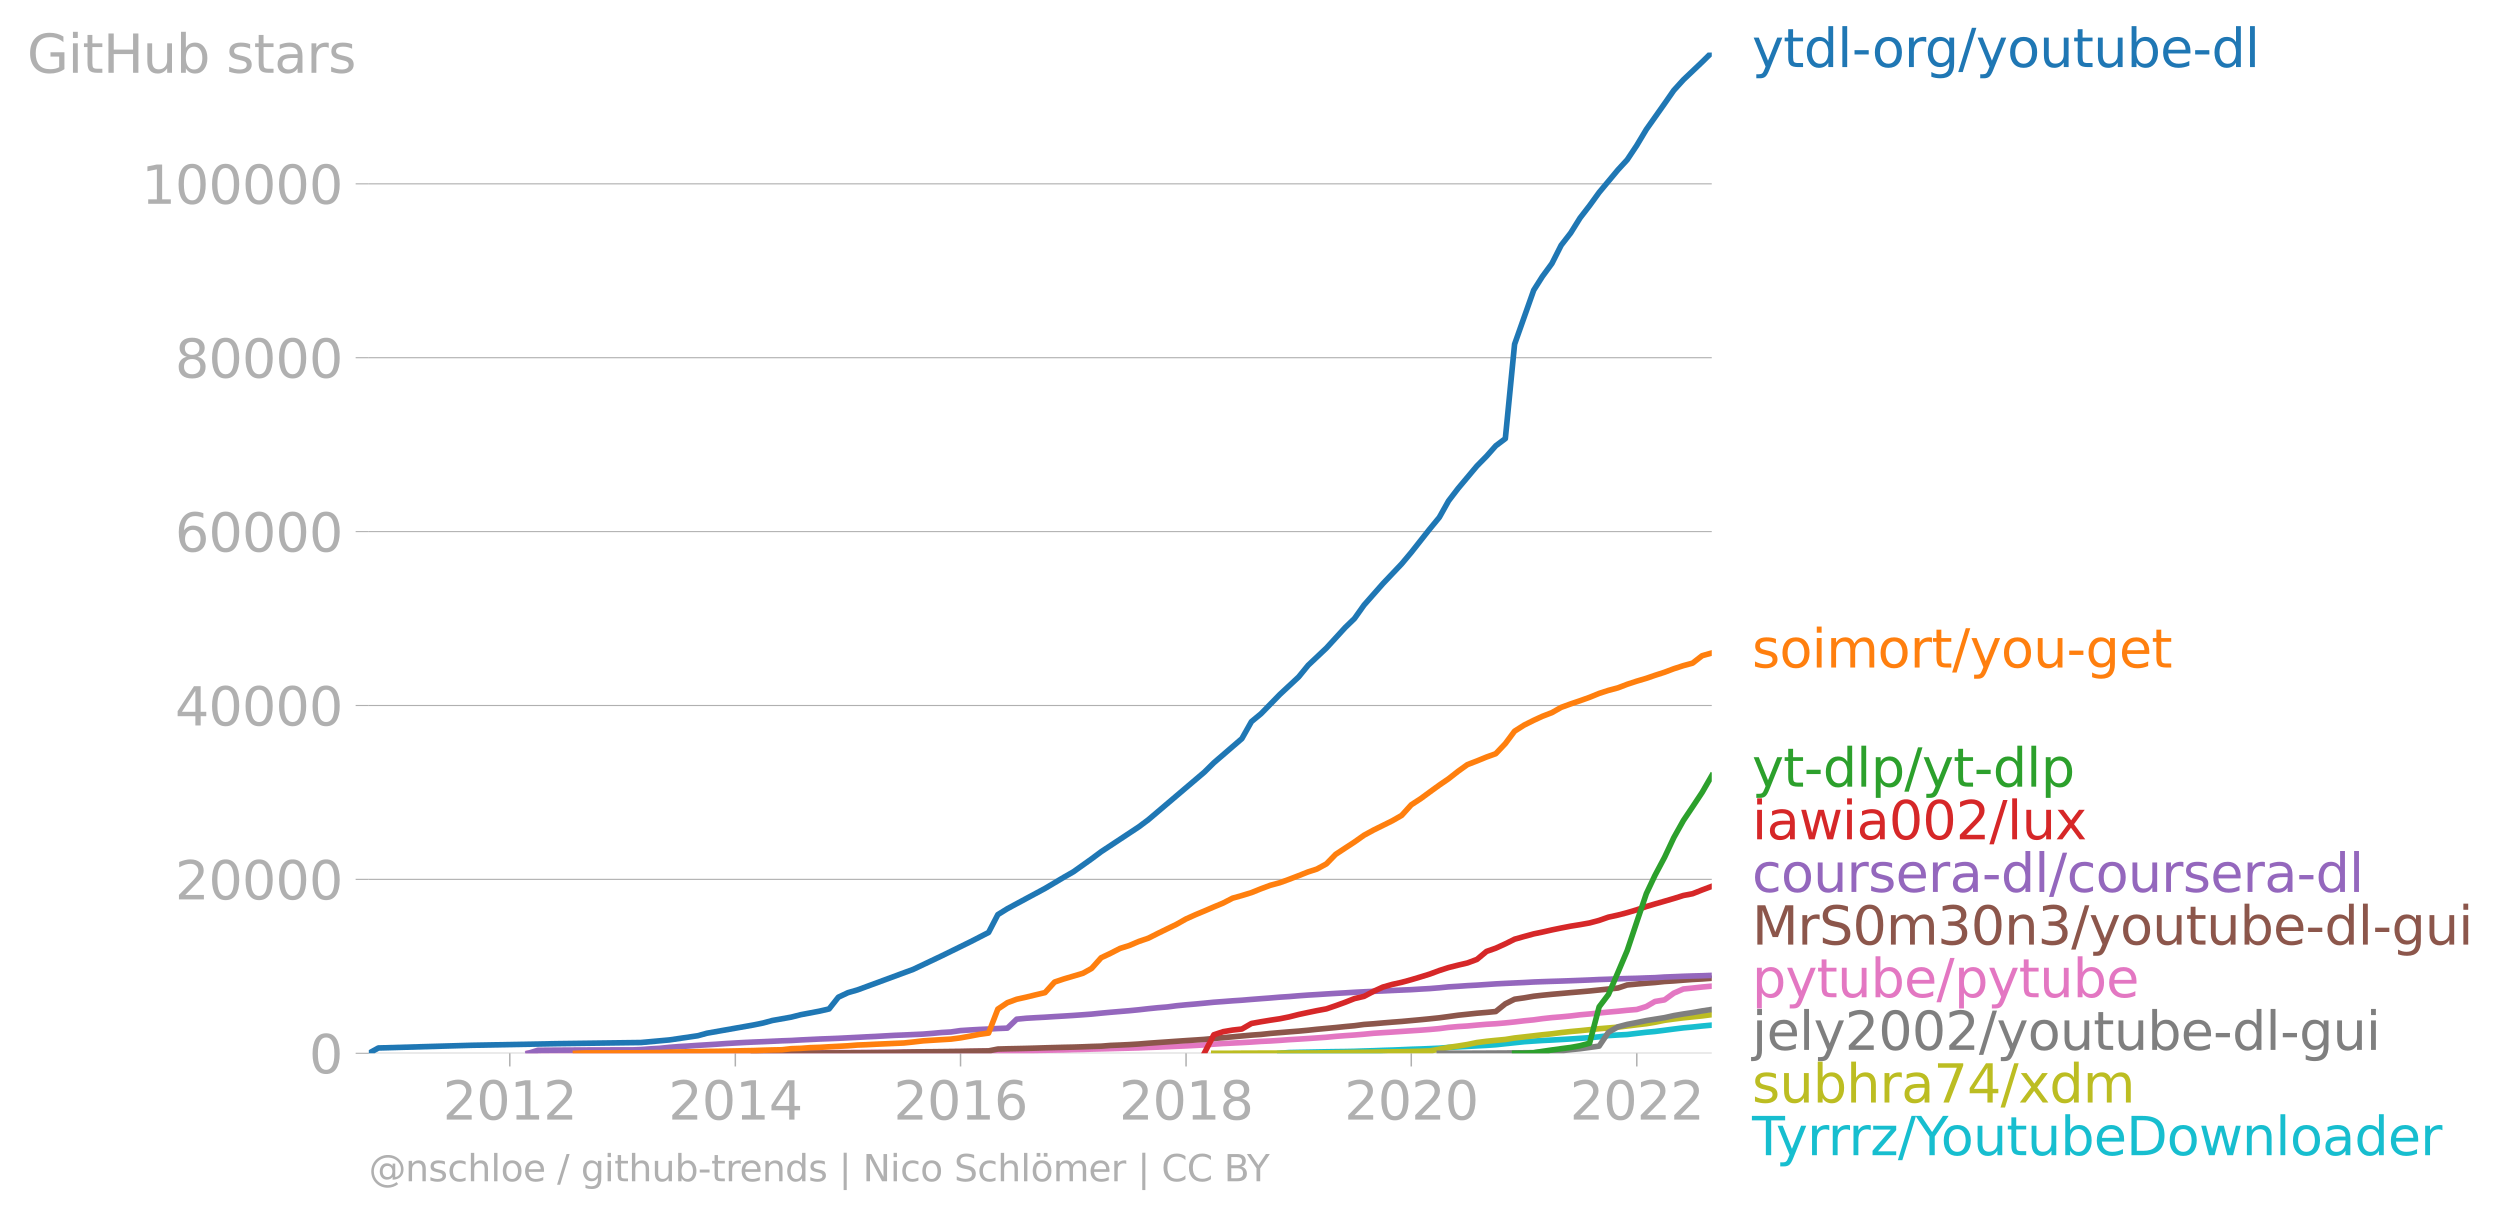 <svg xmlns:xlink="http://www.w3.org/1999/xlink" width="886.402" height="431.485" viewBox="0 0 664.802 323.614" xmlns="http://www.w3.org/2000/svg"><defs><style>*{stroke-linejoin:round;stroke-linecap:butt}</style></defs><g id="figure_1"><path d="M0 323.614h664.802V0H0v323.614z" style="fill:none" id="patch_1"/><g id="axes_1"><path d="M98.073 280.087h357.12V13.975H98.073v266.112z" style="fill:none" id="patch_2"/><g id="matplotlib.axis_1"><g id="xtick_1"><g id="line2d_1"><defs><path id="m2668e26f50" d="M0 0v3.5" style="stroke:#b0b0b0;stroke-width:.4"/></defs><use xlink:href="#m2668e26f50" x="135.565" y="280.087" style="fill:#b0b0b0;stroke:#b0b0b0;stroke-width:.4"/></g><g style="fill:#b0b0b0" transform="matrix(.14 0 0 -.14 117.75 297.724)" id="text_1"><defs><path id="DejaVuSans-32" d="M1228 531h2203V0H469v531q359 372 979 998 621 627 780 809 303 340 423 576 121 236 121 464 0 372-261 606-261 235-680 235-297 0-627-103-329-103-704-313v638q381 153 712 231 332 78 607 78 725 0 1156-363 431-362 431-968 0-288-108-546-107-257-392-607-78-91-497-524-418-433-1181-1211z" transform="scale(.016)"/><path id="DejaVuSans-30" d="M2034 4250q-487 0-733-480-245-479-245-1442 0-959 245-1439 246-480 733-480 491 0 736 480 246 480 246 1439 0 963-246 1442-245 480-736 480zm0 500q785 0 1199-621 414-620 414-1801 0-1178-414-1799Q2819-91 2034-91q-784 0-1198 620-414 621-414 1799 0 1181 414 1801 414 621 1198 621z" transform="scale(.016)"/><path id="DejaVuSans-31" d="M794 531h1031v3560L703 3866v575l1116 225h631V531h1031V0H794v531z" transform="scale(.016)"/></defs><use xlink:href="#DejaVuSans-32"/><use xlink:href="#DejaVuSans-30" x="63.623"/><use xlink:href="#DejaVuSans-31" x="127.246"/><use xlink:href="#DejaVuSans-32" x="190.869"/></g></g><g id="xtick_2"><use xlink:href="#m2668e26f50" x="195.537" y="280.087" style="fill:#b0b0b0;stroke:#b0b0b0;stroke-width:.4" id="line2d_2"/><g style="fill:#b0b0b0" transform="matrix(.14 0 0 -.14 177.722 297.724)" id="text_2"><defs><path id="DejaVuSans-34" d="M2419 4116 825 1625h1594v2491zm-166 550h794V1625h666v-525h-666V0h-628v1100H313v609l1940 2957z" transform="scale(.016)"/></defs><use xlink:href="#DejaVuSans-32"/><use xlink:href="#DejaVuSans-30" x="63.623"/><use xlink:href="#DejaVuSans-31" x="127.246"/><use xlink:href="#DejaVuSans-34" x="190.869"/></g></g><g id="xtick_3"><use xlink:href="#m2668e26f50" x="255.426" y="280.087" style="fill:#b0b0b0;stroke:#b0b0b0;stroke-width:.4" id="line2d_3"/><g style="fill:#b0b0b0" transform="matrix(.14 0 0 -.14 237.61 297.724)" id="text_3"><defs><path id="DejaVuSans-36" d="M2113 2584q-425 0-674-291-248-290-248-796 0-503 248-796 249-292 674-292t673 292q248 293 248 796 0 506-248 796-248 291-673 291zm1253 1979v-575q-238 112-480 171-242 60-480 60-625 0-955-422-329-422-376-1275 184 272 462 417 279 145 613 145 703 0 1111-427 408-426 408-1160 0-719-425-1154Q2819-91 2113-91q-810 0-1238 620-428 621-428 1799 0 1106 525 1764t1409 658q238 0 480-47t505-140z" transform="scale(.016)"/></defs><use xlink:href="#DejaVuSans-32"/><use xlink:href="#DejaVuSans-30" x="63.623"/><use xlink:href="#DejaVuSans-31" x="127.246"/><use xlink:href="#DejaVuSans-36" x="190.869"/></g></g><g id="xtick_4"><use xlink:href="#m2668e26f50" x="315.397" y="280.087" style="fill:#b0b0b0;stroke:#b0b0b0;stroke-width:.4" id="line2d_4"/><g style="fill:#b0b0b0" transform="matrix(.14 0 0 -.14 297.582 297.724)" id="text_4"><defs><path id="DejaVuSans-38" d="M2034 2216q-450 0-708-241-257-241-257-662 0-422 257-663 258-241 708-241t709 242q260 243 260 662 0 421-258 662-257 241-711 241zm-631 268q-406 100-633 378-226 279-226 679 0 559 398 884 399 325 1092 325 697 0 1094-325t397-884q0-400-227-679-226-278-629-378 456-106 710-416 255-309 255-755 0-679-414-1042Q2806-91 2034-91q-771 0-1186 362-414 363-414 1042 0 446 256 755 257 310 713 416zm-231 997q0-362 226-565 227-203 636-203 407 0 636 203 230 203 230 565 0 363-230 566-229 203-636 203-409 0-636-203-226-203-226-566z" transform="scale(.016)"/></defs><use xlink:href="#DejaVuSans-32"/><use xlink:href="#DejaVuSans-30" x="63.623"/><use xlink:href="#DejaVuSans-31" x="127.246"/><use xlink:href="#DejaVuSans-38" x="190.869"/></g></g><g id="xtick_5"><use xlink:href="#m2668e26f50" x="375.286" y="280.087" style="fill:#b0b0b0;stroke:#b0b0b0;stroke-width:.4" id="line2d_5"/><g style="fill:#b0b0b0" transform="matrix(.14 0 0 -.14 357.471 297.724)" id="text_5"><use xlink:href="#DejaVuSans-32"/><use xlink:href="#DejaVuSans-30" x="63.623"/><use xlink:href="#DejaVuSans-32" x="127.246"/><use xlink:href="#DejaVuSans-30" x="190.869"/></g></g><g id="xtick_6"><use xlink:href="#m2668e26f50" x="435.257" y="280.087" style="fill:#b0b0b0;stroke:#b0b0b0;stroke-width:.4" id="line2d_6"/><g style="fill:#b0b0b0" transform="matrix(.14 0 0 -.14 417.442 297.724)" id="text_6"><use xlink:href="#DejaVuSans-32"/><use xlink:href="#DejaVuSans-30" x="63.623"/><use xlink:href="#DejaVuSans-32" x="127.246"/><use xlink:href="#DejaVuSans-32" x="190.869"/></g></g></g><g id="matplotlib.axis_2"><g id="ytick_1"><path d="M98.073 280.087h357.12" clip-path="url(#p67d0a2ae2b)" style="fill:none;stroke:#b0b0b0;stroke-width:.3;stroke-linecap:square" id="line2d_7"/><g id="line2d_8"><defs><path id="m6171f6d202" d="M0 0h-3.5" style="stroke:#b0b0b0;stroke-width:.3"/></defs><use xlink:href="#m6171f6d202" x="98.073" y="280.087" style="fill:#b0b0b0;stroke:#b0b0b0;stroke-width:.3"/></g><use xlink:href="#DejaVuSans-30" style="fill:#b0b0b0" transform="matrix(.14 0 0 -.14 82.166 285.406)" id="text_7"/></g><g id="ytick_2"><path d="M98.073 233.845h357.12" clip-path="url(#p67d0a2ae2b)" style="fill:none;stroke:#b0b0b0;stroke-width:.3;stroke-linecap:square" id="line2d_9"/><use xlink:href="#m6171f6d202" x="98.073" y="233.845" style="fill:#b0b0b0;stroke:#b0b0b0;stroke-width:.3" id="line2d_10"/><g style="fill:#b0b0b0" transform="matrix(.14 0 0 -.14 46.536 239.164)" id="text_8"><use xlink:href="#DejaVuSans-32"/><use xlink:href="#DejaVuSans-30" x="63.623"/><use xlink:href="#DejaVuSans-30" x="127.246"/><use xlink:href="#DejaVuSans-30" x="190.869"/><use xlink:href="#DejaVuSans-30" x="254.492"/></g></g><g id="ytick_3"><path d="M98.073 187.604h357.12" clip-path="url(#p67d0a2ae2b)" style="fill:none;stroke:#b0b0b0;stroke-width:.3;stroke-linecap:square" id="line2d_11"/><use xlink:href="#m6171f6d202" x="98.073" y="187.604" style="fill:#b0b0b0;stroke:#b0b0b0;stroke-width:.3" id="line2d_12"/><g style="fill:#b0b0b0" transform="matrix(.14 0 0 -.14 46.536 192.923)" id="text_9"><use xlink:href="#DejaVuSans-34"/><use xlink:href="#DejaVuSans-30" x="63.623"/><use xlink:href="#DejaVuSans-30" x="127.246"/><use xlink:href="#DejaVuSans-30" x="190.869"/><use xlink:href="#DejaVuSans-30" x="254.492"/></g></g><g id="ytick_4"><path d="M98.073 141.363h357.12" clip-path="url(#p67d0a2ae2b)" style="fill:none;stroke:#b0b0b0;stroke-width:.3;stroke-linecap:square" id="line2d_13"/><use xlink:href="#m6171f6d202" x="98.073" y="141.363" style="fill:#b0b0b0;stroke:#b0b0b0;stroke-width:.3" id="line2d_14"/><g style="fill:#b0b0b0" transform="matrix(.14 0 0 -.14 46.536 146.682)" id="text_10"><use xlink:href="#DejaVuSans-36"/><use xlink:href="#DejaVuSans-30" x="63.623"/><use xlink:href="#DejaVuSans-30" x="127.246"/><use xlink:href="#DejaVuSans-30" x="190.869"/><use xlink:href="#DejaVuSans-30" x="254.492"/></g></g><g id="ytick_5"><path d="M98.073 95.121h357.12" clip-path="url(#p67d0a2ae2b)" style="fill:none;stroke:#b0b0b0;stroke-width:.3;stroke-linecap:square" id="line2d_15"/><use xlink:href="#m6171f6d202" x="98.073" y="95.121" style="fill:#b0b0b0;stroke:#b0b0b0;stroke-width:.3" id="line2d_16"/><g style="fill:#b0b0b0" transform="matrix(.14 0 0 -.14 46.536 100.44)" id="text_11"><use xlink:href="#DejaVuSans-38"/><use xlink:href="#DejaVuSans-30" x="63.623"/><use xlink:href="#DejaVuSans-30" x="127.246"/><use xlink:href="#DejaVuSans-30" x="190.869"/><use xlink:href="#DejaVuSans-30" x="254.492"/></g></g><g id="ytick_6"><path d="M98.073 48.88h357.12" clip-path="url(#p67d0a2ae2b)" style="fill:none;stroke:#b0b0b0;stroke-width:.3;stroke-linecap:square" id="line2d_17"/><use xlink:href="#m6171f6d202" x="98.073" y="48.88" style="fill:#b0b0b0;stroke:#b0b0b0;stroke-width:.3" id="line2d_18"/><g style="fill:#b0b0b0" transform="matrix(.14 0 0 -.14 37.628 54.199)" id="text_12"><use xlink:href="#DejaVuSans-31"/><use xlink:href="#DejaVuSans-30" x="63.623"/><use xlink:href="#DejaVuSans-30" x="127.246"/><use xlink:href="#DejaVuSans-30" x="190.869"/><use xlink:href="#DejaVuSans-30" x="254.492"/><use xlink:href="#DejaVuSans-30" x="318.115"/></g></g><g style="fill:#b0b0b0" transform="matrix(.14 0 0 -.14 7.2 19.357)" id="text_13"><defs><path id="DejaVuSans-47" d="M3809 666v1253H2778v519h1656V434q-365-259-806-392-440-133-940-133-1094 0-1712 639-617 640-617 1780 0 1144 617 1783 618 639 1712 639 456 0 867-113 411-112 758-331v-672q-350 297-744 447t-828 150q-857 0-1287-478-429-478-429-1425 0-944 429-1422 430-478 1287-478 334 0 596 58 263 58 472 180z" transform="scale(.016)"/><path id="DejaVuSans-69" d="M603 3500h575V0H603v3500zm0 1363h575v-729H603v729z" transform="scale(.016)"/><path id="DejaVuSans-74" d="M1172 4494v-994h1184v-447H1172V1153q0-428 117-550t477-122h590V0h-590q-666 0-919 248-253 249-253 905v1900H172v447h422v994h578z" transform="scale(.016)"/><path id="DejaVuSans-48" d="M628 4666h631V2753h2294v1913h631V0h-631v2222H1259V0H628v4666z" transform="scale(.016)"/><path id="DejaVuSans-75" d="M544 1381v2119h575V1403q0-497 193-746 194-248 582-248 465 0 735 297 271 297 271 810v1984h575V0h-575v538q-209-319-486-474-276-155-642-155-603 0-916 375-312 375-312 1097zm1447 2203z" transform="scale(.016)"/><path id="DejaVuSans-62" d="M3116 1747q0 634-261 995t-717 361q-457 0-718-361t-261-995q0-634 261-995t718-361q456 0 717 361t261 995zM1159 2969q182 312 458 463 277 152 661 152 638 0 1036-506 399-506 399-1331T3314 415Q2916-91 2278-91q-384 0-661 152-276 152-458 464V0H581v4863h578V2969z" transform="scale(.016)"/><path id="DejaVuSans-73" d="M2834 3397v-544q-243 125-506 187-262 63-544 63-428 0-642-131t-214-394q0-200 153-314t616-217l197-44q612-131 870-370t258-667q0-488-386-773Q2250-91 1575-91q-281 0-586 55T347 128v594q319-166 628-249 309-82 613-82 406 0 624 139 219 139 219 392 0 234-158 359-157 125-692 241l-200 47q-534 112-772 345-237 233-237 639 0 494 350 762 350 269 994 269 318 0 599-47 282-46 519-140z" transform="scale(.016)"/><path id="DejaVuSans-61" d="M2194 1759q-697 0-966-159t-269-544q0-306 202-486 202-179 548-179 479 0 768 339t289 901v128h-572zm1147 238V0h-575v531q-197-318-491-470T1556-91q-537 0-855 302-317 302-317 808 0 590 395 890 396 300 1180 300h807v57q0 397-261 614t-733 217q-300 0-585-72-284-72-546-216v532q315 122 612 182 297 61 578 61 760 0 1135-394 375-393 375-1193z" transform="scale(.016)"/><path id="DejaVuSans-72" d="M2631 2963q-97 56-211 82-114 27-251 27-488 0-749-317t-261-911V0H581v3500h578v-544q182 319 472 473 291 155 707 155 59 0 131-8 72-7 159-23l3-590z" transform="scale(.016)"/></defs><use xlink:href="#DejaVuSans-47"/><use xlink:href="#DejaVuSans-69" x="77.49"/><use xlink:href="#DejaVuSans-74" x="105.273"/><use xlink:href="#DejaVuSans-48" x="144.482"/><use xlink:href="#DejaVuSans-75" x="219.678"/><use xlink:href="#DejaVuSans-62" x="283.057"/><use xlink:href="#DejaVuSans-20" x="346.533"/><use xlink:href="#DejaVuSans-73" x="378.32"/><use xlink:href="#DejaVuSans-74" x="430.42"/><use xlink:href="#DejaVuSans-61" x="469.629"/><use xlink:href="#DejaVuSans-72" x="530.908"/><use xlink:href="#DejaVuSans-73" x="572.021"/></g></g><path d="m340.337 280.087 2.461-.197 2.544-.055 2.543-.047 2.297-.048 2.543-.051 2.461-.037 2.544-.032 2.46-.051 2.544-.088 2.543-.074 2.462-.097 2.543-.079 2.461-.097 2.543-.11 2.543-.08 2.38-.097 2.543-.115 2.461-.197 2.543-.143 2.461-.134 2.544-.139 2.543-.134 2.461-.166 2.543-.273 2.462-.26 2.543-.274 2.543-.174 2.297-.148 2.543-.12 2.462-.139 2.543-.15 2.461-.166 2.543-.176 2.544-.222 2.46-.328 2.544-.16 2.461-.127 2.543-.305 2.544-.296 2.297-.208 2.543-.322 2.461-.323 2.543-.317 2.462-.224 2.543-.269 2.543-.233" clip-path="url(#p67d0a2ae2b)" style="fill:none;stroke:#17becf;stroke-width:1.5;stroke-linecap:square" id="line2d_19"/><path d="m322.78 280.087 2.462-.005h2.543l2.461-.02 2.543-.012 2.544-.005 2.46-.007 2.544-.007 2.461-.014 2.544-.007 2.543-.004 2.297-.01 2.543-.011 2.461-.04 2.544-.05 2.46-.04 2.544-.027 2.543-.044 2.462-.044 2.543-.03 2.461-.042 2.543-.055 2.543-.065 2.38-.08 2.543-.459 2.461-.488 2.543-.367 2.461-.398 2.544-.525 2.543-.33 2.461-.248 2.543-.238 2.462-.395 2.543-.287 2.543-.294 2.297-.27 2.543-.261 2.462-.324 2.543-.28 2.461-.222 2.543-.263 2.544-.26 2.46-.203 2.544-.217 2.461-.31 2.543-.307 2.544-.296 2.297-.38 2.543-.524 2.461-.336 2.543-.321 2.462-.252 2.543-.264 2.543-.33" clip-path="url(#p67d0a2ae2b)" style="fill:none;stroke:#bcbd22;stroke-width:1.5;stroke-linecap:square" id="line2d_20"/><path d="m382.752 280.087 2.461-.01 2.543-.004 2.461-.002 2.544-.012 2.543-.012 2.461-.016 2.543-.014 2.462-.03 2.543-.032 2.543-.026 2.297-.161 2.543-.125 2.462-.24 2.543-.274 2.461-.252 2.543-.34 2.544-.358 2.46-3.669 2.544-1.457 2.461-.645 2.543-.492 2.544-.52 2.297-.368 2.543-.41 2.461-.545 2.543-.435 2.462-.37 2.543-.45 2.543-.382" clip-path="url(#p67d0a2ae2b)" style="fill:none;stroke:#7f7f7f;stroke-width:1.5;stroke-linecap:square" id="line2d_21"/><g style="fill:#1f77b4" transform="matrix(.14 0 0 -.14 465.907 17.838)" id="text_14"><defs><path id="DejaVuSans-79" d="M2059-325q-243-625-475-815-231-191-618-191H506v481h338q237 0 368 113 132 112 291 531l103 262L191 3500h609L1894 763l1094 2737h609L2059-325z" transform="scale(.016)"/><path id="DejaVuSans-64" d="M2906 2969v1894h575V0h-575v525q-181-312-458-464-276-152-664-152-634 0-1033 506-398 507-398 1332t398 1331q399 506 1033 506 388 0 664-152 277-151 458-463zM947 1747q0-634 261-995t717-361q456 0 718 361 263 361 263 995t-263 995q-262 361-718 361t-717-361q-261-361-261-995z" transform="scale(.016)"/><path id="DejaVuSans-6c" d="M603 4863h575V0H603v4863z" transform="scale(.016)"/><path id="DejaVuSans-2d" d="M313 2009h1684v-512H313v512z" transform="scale(.016)"/><path id="DejaVuSans-6f" d="M1959 3097q-462 0-731-361t-269-989q0-628 267-989 268-361 733-361 460 0 728 362 269 363 269 988 0 622-269 986-268 364-728 364zm0 487q750 0 1178-488 429-487 429-1349 0-859-429-1349Q2709-91 1959-91q-753 0-1180 489-426 490-426 1349 0 862 426 1349 427 488 1180 488z" transform="scale(.016)"/><path id="DejaVuSans-67" d="M2906 1791q0 625-258 968-257 344-723 344-462 0-720-344-258-343-258-968 0-622 258-966t720-344q466 0 723 344 258 344 258 966zm575-1357q0-893-397-1329-396-436-1215-436-303 0-572 45t-522 139v559q253-137 500-202 247-66 503-66 566 0 847 295t281 892v285q-178-310-456-463T1784 0Q1141 0 747 490 353 981 353 1791q0 812 394 1302 394 491 1037 491 388 0 666-153t456-462v531h575V434z" transform="scale(.016)"/><path id="DejaVuSans-2f" d="M1625 4666h531L531-594H0l1625 5260z" transform="scale(.016)"/><path id="DejaVuSans-65" d="M3597 1894v-281H953q38-594 358-905t892-311q331 0 642 81t618 244V178Q3153 47 2828-22t-659-69q-838 0-1327 487-489 488-489 1320 0 859 464 1363 464 505 1252 505 706 0 1117-455 411-454 411-1235zm-575 169q-6 471-264 752-258 282-683 282-481 0-770-272t-333-766l2050 4z" transform="scale(.016)"/></defs><use xlink:href="#DejaVuSans-79"/><use xlink:href="#DejaVuSans-74" x="59.18"/><use xlink:href="#DejaVuSans-64" x="98.389"/><use xlink:href="#DejaVuSans-6c" x="161.865"/><use xlink:href="#DejaVuSans-2d" x="189.648"/><use xlink:href="#DejaVuSans-6f" x="227.607"/><use xlink:href="#DejaVuSans-72" x="288.789"/><use xlink:href="#DejaVuSans-67" x="328.152"/><use xlink:href="#DejaVuSans-2f" x="391.629"/><use xlink:href="#DejaVuSans-79" x="425.32"/><use xlink:href="#DejaVuSans-6f" x="484.5"/><use xlink:href="#DejaVuSans-75" x="545.682"/><use xlink:href="#DejaVuSans-74" x="609.061"/><use xlink:href="#DejaVuSans-75" x="648.27"/><use xlink:href="#DejaVuSans-62" x="711.648"/><use xlink:href="#DejaVuSans-65" x="775.125"/><use xlink:href="#DejaVuSans-2d" x="836.648"/><use xlink:href="#DejaVuSans-64" x="872.732"/><use xlink:href="#DejaVuSans-6c" x="936.209"/></g><g style="fill:#ff7f0e" transform="matrix(.14 0 0 -.14 465.907 177.51)" id="text_15"><defs><path id="DejaVuSans-6d" d="M3328 2828q216 388 516 572t706 184q547 0 844-383 297-382 297-1088V0h-578v2094q0 503-179 746-178 244-543 244-447 0-707-297-259-296-259-809V0h-578v2094q0 506-178 748t-550 242q-441 0-701-298-259-298-259-808V0H581v3500h578v-544q197 322 472 475t653 153q382 0 649-194 267-193 395-562z" transform="scale(.016)"/></defs><use xlink:href="#DejaVuSans-73"/><use xlink:href="#DejaVuSans-6f" x="52.1"/><use xlink:href="#DejaVuSans-69" x="113.281"/><use xlink:href="#DejaVuSans-6d" x="141.064"/><use xlink:href="#DejaVuSans-6f" x="238.477"/><use xlink:href="#DejaVuSans-72" x="299.658"/><use xlink:href="#DejaVuSans-74" x="340.771"/><use xlink:href="#DejaVuSans-2f" x="379.98"/><use xlink:href="#DejaVuSans-79" x="413.672"/><use xlink:href="#DejaVuSans-6f" x="472.852"/><use xlink:href="#DejaVuSans-75" x="534.033"/><use xlink:href="#DejaVuSans-2d" x="597.412"/><use xlink:href="#DejaVuSans-67" x="633.496"/><use xlink:href="#DejaVuSans-65" x="696.973"/><use xlink:href="#DejaVuSans-74" x="758.496"/></g><g style="fill:#2ca02c" transform="matrix(.14 0 0 -.14 465.907 209.189)" id="text_16"><defs><path id="DejaVuSans-70" d="M1159 525v-1856H581v4831h578v-531q182 312 458 463 277 152 661 152 638 0 1036-506 399-506 399-1331T3314 415Q2916-91 2278-91q-384 0-661 152-276 152-458 464zm1957 1222q0 634-261 995t-717 361q-457 0-718-361t-261-995q0-634 261-995t718-361q456 0 717 361t261 995z" transform="scale(.016)"/></defs><use xlink:href="#DejaVuSans-79"/><use xlink:href="#DejaVuSans-74" x="59.18"/><use xlink:href="#DejaVuSans-2d" x="98.389"/><use xlink:href="#DejaVuSans-64" x="134.473"/><use xlink:href="#DejaVuSans-6c" x="197.949"/><use xlink:href="#DejaVuSans-70" x="225.732"/><use xlink:href="#DejaVuSans-2f" x="289.209"/><use xlink:href="#DejaVuSans-79" x="322.9"/><use xlink:href="#DejaVuSans-74" x="382.08"/><use xlink:href="#DejaVuSans-2d" x="421.289"/><use xlink:href="#DejaVuSans-64" x="457.373"/><use xlink:href="#DejaVuSans-6c" x="520.85"/><use xlink:href="#DejaVuSans-70" x="548.633"/></g><g style="fill:#d62728" transform="matrix(.14 0 0 -.14 465.907 223.189)" id="text_17"><defs><path id="DejaVuSans-77" d="M269 3500h575l719-2731 715 2731h678l719-2731 716 2731h575L4050 0h-678l-753 2869L1863 0h-679L269 3500z" transform="scale(.016)"/><path id="DejaVuSans-78" d="M3513 3500 2247 1797 3578 0h-678L1881 1375 863 0H184l1360 1831L300 3500h678l928-1247 928 1247h679z" transform="scale(.016)"/></defs><use xlink:href="#DejaVuSans-69"/><use xlink:href="#DejaVuSans-61" x="27.783"/><use xlink:href="#DejaVuSans-77" x="89.063"/><use xlink:href="#DejaVuSans-69" x="170.85"/><use xlink:href="#DejaVuSans-61" x="198.633"/><use xlink:href="#DejaVuSans-30" x="259.912"/><use xlink:href="#DejaVuSans-30" x="323.535"/><use xlink:href="#DejaVuSans-32" x="387.158"/><use xlink:href="#DejaVuSans-2f" x="450.781"/><use xlink:href="#DejaVuSans-6c" x="484.473"/><use xlink:href="#DejaVuSans-75" x="512.256"/><use xlink:href="#DejaVuSans-78" x="575.635"/></g><g style="fill:#9467bd" transform="matrix(.14 0 0 -.14 465.907 237.189)" id="text_18"><defs><path id="DejaVuSans-63" d="M3122 3366v-538q-244 135-489 202t-495 67q-560 0-870-355-309-354-309-995t309-996q310-354 870-354 250 0 495 67t489 202V134Q2881 22 2623-34q-257-57-548-57-791 0-1257 497-465 497-465 1341 0 856 470 1346 471 491 1290 491 265 0 518-55 253-54 491-163z" transform="scale(.016)"/></defs><use xlink:href="#DejaVuSans-63"/><use xlink:href="#DejaVuSans-6f" x="54.98"/><use xlink:href="#DejaVuSans-75" x="116.162"/><use xlink:href="#DejaVuSans-72" x="179.541"/><use xlink:href="#DejaVuSans-73" x="220.654"/><use xlink:href="#DejaVuSans-65" x="272.754"/><use xlink:href="#DejaVuSans-72" x="334.277"/><use xlink:href="#DejaVuSans-61" x="375.391"/><use xlink:href="#DejaVuSans-2d" x="436.67"/><use xlink:href="#DejaVuSans-64" x="472.754"/><use xlink:href="#DejaVuSans-6c" x="536.23"/><use xlink:href="#DejaVuSans-2f" x="564.014"/><use xlink:href="#DejaVuSans-63" x="597.705"/><use xlink:href="#DejaVuSans-6f" x="652.686"/><use xlink:href="#DejaVuSans-75" x="713.867"/><use xlink:href="#DejaVuSans-72" x="777.246"/><use xlink:href="#DejaVuSans-73" x="818.359"/><use xlink:href="#DejaVuSans-65" x="870.459"/><use xlink:href="#DejaVuSans-72" x="931.982"/><use xlink:href="#DejaVuSans-61" x="973.096"/><use xlink:href="#DejaVuSans-2d" x="1034.375"/><use xlink:href="#DejaVuSans-64" x="1070.459"/><use xlink:href="#DejaVuSans-6c" x="1133.936"/></g><g style="fill:#8c564b" transform="matrix(.14 0 0 -.14 465.907 251.189)" id="text_19"><defs><path id="DejaVuSans-4d" d="M628 4666h941l1190-3175 1197 3175h941V0h-616v4097L3078 897h-634L1241 4097V0H628v4666z" transform="scale(.016)"/><path id="DejaVuSans-53" d="M3425 4513v-616q-359 172-678 256-319 85-616 85-515 0-795-200t-280-569q0-310 186-468 186-157 705-254l381-78q706-135 1042-474t336-907q0-679-455-1029Q2797-91 1919-91q-331 0-705 75-373 75-773 222v650q384-215 753-325 369-109 725-109 540 0 834 212 294 213 294 607 0 343-211 537t-692 291l-385 75q-706 140-1022 440-315 300-315 835 0 619 436 975t1201 356q329 0 669-60 341-59 697-177z" transform="scale(.016)"/><path id="DejaVuSans-33" d="M2597 2516q453-97 707-404 255-306 255-756 0-690-475-1069Q2609-91 1734-91q-293 0-604 58T488 141v609q262-153 574-231 313-78 654-78 593 0 904 234t311 681q0 413-289 645-289 233-804 233h-544v519h569q465 0 712 186t247 536q0 359-255 551-254 193-729 193-260 0-557-57-297-56-653-174v562q360 100 674 150t592 50q719 0 1137-327 419-326 419-882 0-388-222-655t-631-370z" transform="scale(.016)"/><path id="DejaVuSans-6e" d="M3513 2113V0h-575v2094q0 497-194 743-194 247-581 247-466 0-735-297-269-296-269-809V0H581v3500h578v-544q207 316 486 472 280 156 646 156 603 0 912-373 310-373 310-1098z" transform="scale(.016)"/></defs><use xlink:href="#DejaVuSans-4d"/><use xlink:href="#DejaVuSans-72" x="86.279"/><use xlink:href="#DejaVuSans-53" x="127.393"/><use xlink:href="#DejaVuSans-30" x="190.869"/><use xlink:href="#DejaVuSans-6d" x="254.492"/><use xlink:href="#DejaVuSans-33" x="351.904"/><use xlink:href="#DejaVuSans-30" x="415.527"/><use xlink:href="#DejaVuSans-6e" x="479.15"/><use xlink:href="#DejaVuSans-33" x="542.529"/><use xlink:href="#DejaVuSans-2f" x="606.152"/><use xlink:href="#DejaVuSans-79" x="639.844"/><use xlink:href="#DejaVuSans-6f" x="699.023"/><use xlink:href="#DejaVuSans-75" x="760.205"/><use xlink:href="#DejaVuSans-74" x="823.584"/><use xlink:href="#DejaVuSans-75" x="862.793"/><use xlink:href="#DejaVuSans-62" x="926.172"/><use xlink:href="#DejaVuSans-65" x="989.648"/><use xlink:href="#DejaVuSans-2d" x="1051.172"/><use xlink:href="#DejaVuSans-64" x="1087.256"/><use xlink:href="#DejaVuSans-6c" x="1150.732"/><use xlink:href="#DejaVuSans-2d" x="1178.516"/><use xlink:href="#DejaVuSans-67" x="1214.6"/><use xlink:href="#DejaVuSans-75" x="1278.076"/><use xlink:href="#DejaVuSans-69" x="1341.455"/></g><g style="fill:#e377c2" transform="matrix(.14 0 0 -.14 465.907 265.189)" id="text_20"><use xlink:href="#DejaVuSans-70"/><use xlink:href="#DejaVuSans-79" x="63.477"/><use xlink:href="#DejaVuSans-74" x="122.656"/><use xlink:href="#DejaVuSans-75" x="161.865"/><use xlink:href="#DejaVuSans-62" x="225.244"/><use xlink:href="#DejaVuSans-65" x="288.721"/><use xlink:href="#DejaVuSans-2f" x="350.244"/><use xlink:href="#DejaVuSans-70" x="383.936"/><use xlink:href="#DejaVuSans-79" x="447.412"/><use xlink:href="#DejaVuSans-74" x="506.592"/><use xlink:href="#DejaVuSans-75" x="545.801"/><use xlink:href="#DejaVuSans-62" x="609.18"/><use xlink:href="#DejaVuSans-65" x="672.656"/></g><g style="fill:#7f7f7f" transform="matrix(.14 0 0 -.14 465.907 279.189)" id="text_21"><defs><path id="DejaVuSans-6a" d="M603 3500h575V-63q0-668-255-968-254-300-820-300h-219v487H38q328 0 446 152Q603-541 603-63v3563zm0 1363h575v-729H603v729z" transform="scale(.016)"/></defs><use xlink:href="#DejaVuSans-6a"/><use xlink:href="#DejaVuSans-65" x="27.783"/><use xlink:href="#DejaVuSans-6c" x="89.307"/><use xlink:href="#DejaVuSans-79" x="117.09"/><use xlink:href="#DejaVuSans-32" x="176.27"/><use xlink:href="#DejaVuSans-30" x="239.893"/><use xlink:href="#DejaVuSans-30" x="303.516"/><use xlink:href="#DejaVuSans-32" x="367.139"/><use xlink:href="#DejaVuSans-2f" x="430.762"/><use xlink:href="#DejaVuSans-79" x="464.453"/><use xlink:href="#DejaVuSans-6f" x="523.633"/><use xlink:href="#DejaVuSans-75" x="584.814"/><use xlink:href="#DejaVuSans-74" x="648.193"/><use xlink:href="#DejaVuSans-75" x="687.402"/><use xlink:href="#DejaVuSans-62" x="750.781"/><use xlink:href="#DejaVuSans-65" x="814.258"/><use xlink:href="#DejaVuSans-2d" x="875.781"/><use xlink:href="#DejaVuSans-64" x="911.865"/><use xlink:href="#DejaVuSans-6c" x="975.342"/><use xlink:href="#DejaVuSans-2d" x="1003.125"/><use xlink:href="#DejaVuSans-67" x="1039.209"/><use xlink:href="#DejaVuSans-75" x="1102.686"/><use xlink:href="#DejaVuSans-69" x="1166.064"/></g><g style="fill:#bcbd22" transform="matrix(.14 0 0 -.14 465.907 293.189)" id="text_22"><defs><path id="DejaVuSans-68" d="M3513 2113V0h-575v2094q0 497-194 743-194 247-581 247-466 0-735-297-269-296-269-809V0H581v4863h578V2956q207 316 486 472 280 156 646 156 603 0 912-373 310-373 310-1098z" transform="scale(.016)"/><path id="DejaVuSans-37" d="M525 4666h3000v-269L1831 0h-659l1594 4134H525v532z" transform="scale(.016)"/></defs><use xlink:href="#DejaVuSans-73"/><use xlink:href="#DejaVuSans-75" x="52.1"/><use xlink:href="#DejaVuSans-62" x="115.479"/><use xlink:href="#DejaVuSans-68" x="178.955"/><use xlink:href="#DejaVuSans-72" x="242.334"/><use xlink:href="#DejaVuSans-61" x="283.447"/><use xlink:href="#DejaVuSans-37" x="344.727"/><use xlink:href="#DejaVuSans-34" x="408.35"/><use xlink:href="#DejaVuSans-2f" x="471.973"/><use xlink:href="#DejaVuSans-78" x="505.664"/><use xlink:href="#DejaVuSans-64" x="564.844"/><use xlink:href="#DejaVuSans-6d" x="628.32"/></g><g style="fill:#17becf" transform="matrix(.14 0 0 -.14 465.907 307.189)" id="text_23"><defs><path id="DejaVuSans-54" d="M-19 4666h3947v-532H2272V0h-634v4134H-19v532z" transform="scale(.016)"/><path id="DejaVuSans-7a" d="M353 3500h2731v-525L922 459h2162V0H275v525l2163 2516H353v459z" transform="scale(.016)"/><path id="DejaVuSans-59" d="M-13 4666h679l1293-1919 1285 1919h678L2272 2222V0h-634v2222L-13 4666z" transform="scale(.016)"/><path id="DejaVuSans-44" d="M1259 4147V519h763q966 0 1414 437 448 438 448 1382 0 937-448 1373t-1414 436h-763zm-631 519h1297q1356 0 1990-564 635-564 635-1764 0-1207-638-1773Q3275 0 1925 0H628v4666z" transform="scale(.016)"/></defs><use xlink:href="#DejaVuSans-54"/><use xlink:href="#DejaVuSans-79" x="45.459"/><use xlink:href="#DejaVuSans-72" x="104.639"/><use xlink:href="#DejaVuSans-72" x="144.002"/><use xlink:href="#DejaVuSans-72" x="183.365"/><use xlink:href="#DejaVuSans-7a" x="224.479"/><use xlink:href="#DejaVuSans-2f" x="276.969"/><use xlink:href="#DejaVuSans-59" x="310.66"/><use xlink:href="#DejaVuSans-6f" x="358.494"/><use xlink:href="#DejaVuSans-75" x="419.676"/><use xlink:href="#DejaVuSans-74" x="483.055"/><use xlink:href="#DejaVuSans-75" x="522.264"/><use xlink:href="#DejaVuSans-62" x="585.643"/><use xlink:href="#DejaVuSans-65" x="649.119"/><use xlink:href="#DejaVuSans-44" x="710.643"/><use xlink:href="#DejaVuSans-6f" x="787.645"/><use xlink:href="#DejaVuSans-77" x="848.826"/><use xlink:href="#DejaVuSans-6e" x="930.613"/><use xlink:href="#DejaVuSans-6c" x="993.992"/><use xlink:href="#DejaVuSans-6f" x="1021.775"/><use xlink:href="#DejaVuSans-61" x="1082.957"/><use xlink:href="#DejaVuSans-64" x="1144.236"/><use xlink:href="#DejaVuSans-65" x="1207.713"/><use xlink:href="#DejaVuSans-72" x="1269.236"/></g><g style="fill:#b0b0b0" transform="matrix(.097 0 0 -.097 98.073 314.123)" id="text_24"><defs><path id="DejaVuSans-40" d="M2381 1678q0-447 222-702 222-254 610-254 384 0 604 256 221 256 221 700 0 438-225 695-225 258-607 258-378 0-602-256-223-256-223-697zm1703-934q-187-241-429-355t-564-114q-538 0-874 389t-336 1014q0 625 337 1015 338 391 873 391 322 0 565-117 244-117 428-354v409h447V722q457 69 714 417 258 349 258 902 0 334-99 628-98 294-298 544-325 409-792 626t-1017 217q-384 0-738-102-353-101-653-301-490-319-767-836-276-517-276-1120 0-497 179-932 180-434 521-765 328-325 759-495 431-171 922-171 403 0 792 136t714 389l281-347q-390-303-851-464t-936-161q-578 0-1091 205-512 205-912 595Q841 78 631 592q-209 514-209 1105 0 569 212 1084 213 516 607 907 403 396 931 607t1119 211q662 0 1229-272 568-271 952-771 234-307 357-666 124-359 124-744 0-822-497-1297T4084 263v481z" transform="scale(.016)"/><path id="DejaVuSans-7c" d="M1344 4891v-6400H813v6400h531z" transform="scale(.016)"/><path id="DejaVuSans-4e" d="M628 4666h850L3547 763v3903h612V0h-850L1241 3903V0H628v4666z" transform="scale(.016)"/><path id="DejaVuSans-f6" d="M1959 3097q-462 0-731-361t-269-989q0-628 267-989 268-361 733-361 460 0 728 362 269 363 269 988 0 622-269 986-268 364-728 364zm0 487q750 0 1178-488 429-487 429-1349 0-859-429-1349Q2709-91 1959-91q-753 0-1180 489-426 490-426 1349 0 862 426 1349 427 488 1180 488zm295 1266h634v-631h-634v631zm-1222 0h634v-631h-634v631z" transform="scale(.016)"/><path id="DejaVuSans-43" d="M4122 4306v-665q-319 297-680 443-361 147-767 147-800 0-1225-489t-425-1414q0-922 425-1411t1225-489q406 0 767 147t680 444V359q-331-225-702-338-370-112-782-112-1060 0-1670 648-609 649-609 1771 0 1125 609 1773 610 649 1670 649 418 0 788-111 371-111 696-333z" transform="scale(.016)"/><path id="DejaVuSans-42" d="M1259 2228V519h1013q509 0 754 211 246 211 246 645 0 438-246 645-245 208-754 208H1259zm0 1919V2741h935q462 0 688 173 227 174 227 530 0 353-227 528-226 175-688 175h-935zm-631 519h1613q722 0 1112-300 391-300 391-853 0-429-200-682t-588-315q466-100 724-418 258-317 258-792 0-625-425-966Q3088 0 2303 0H628v4666z" transform="scale(.016)"/></defs><use xlink:href="#DejaVuSans-40"/><use xlink:href="#DejaVuSans-6e" x="100"/><use xlink:href="#DejaVuSans-73" x="163.379"/><use xlink:href="#DejaVuSans-63" x="215.479"/><use xlink:href="#DejaVuSans-68" x="270.459"/><use xlink:href="#DejaVuSans-6c" x="333.838"/><use xlink:href="#DejaVuSans-6f" x="361.621"/><use xlink:href="#DejaVuSans-65" x="422.803"/><use xlink:href="#DejaVuSans-20" x="484.326"/><use xlink:href="#DejaVuSans-2f" x="516.113"/><use xlink:href="#DejaVuSans-20" x="549.805"/><use xlink:href="#DejaVuSans-67" x="581.592"/><use xlink:href="#DejaVuSans-69" x="645.068"/><use xlink:href="#DejaVuSans-74" x="672.852"/><use xlink:href="#DejaVuSans-68" x="712.061"/><use xlink:href="#DejaVuSans-75" x="775.439"/><use xlink:href="#DejaVuSans-62" x="838.818"/><use xlink:href="#DejaVuSans-2d" x="902.295"/><use xlink:href="#DejaVuSans-74" x="938.379"/><use xlink:href="#DejaVuSans-72" x="977.588"/><use xlink:href="#DejaVuSans-65" x="1016.451"/><use xlink:href="#DejaVuSans-6e" x="1077.975"/><use xlink:href="#DejaVuSans-64" x="1141.354"/><use xlink:href="#DejaVuSans-73" x="1204.83"/><use xlink:href="#DejaVuSans-20" x="1256.93"/><use xlink:href="#DejaVuSans-7c" x="1288.717"/><use xlink:href="#DejaVuSans-20" x="1322.408"/><use xlink:href="#DejaVuSans-4e" x="1354.195"/><use xlink:href="#DejaVuSans-69" x="1429"/><use xlink:href="#DejaVuSans-63" x="1456.783"/><use xlink:href="#DejaVuSans-6f" x="1511.764"/><use xlink:href="#DejaVuSans-20" x="1572.945"/><use xlink:href="#DejaVuSans-53" x="1604.732"/><use xlink:href="#DejaVuSans-63" x="1668.209"/><use xlink:href="#DejaVuSans-68" x="1723.189"/><use xlink:href="#DejaVuSans-6c" x="1786.568"/><use xlink:href="#DejaVuSans-f6" x="1814.352"/><use xlink:href="#DejaVuSans-6d" x="1875.533"/><use xlink:href="#DejaVuSans-65" x="1972.945"/><use xlink:href="#DejaVuSans-72" x="2034.469"/><use xlink:href="#DejaVuSans-20" x="2075.582"/><use xlink:href="#DejaVuSans-7c" x="2107.369"/><use xlink:href="#DejaVuSans-20" x="2141.061"/><use xlink:href="#DejaVuSans-43" x="2172.848"/><use xlink:href="#DejaVuSans-43" x="2242.672"/><use xlink:href="#DejaVuSans-20" x="2312.496"/><use xlink:href="#DejaVuSans-42" x="2344.283"/><use xlink:href="#DejaVuSans-59" x="2407.387"/></g><path d="m140.488 280.087 2.543-.056 2.461-.002H150.497l2.543-.002h7.548l2.46-.003 2.544-.002h7.384l2.46-.002h2.544l2.461-.003 2.543-.002h2.544l2.46-.014 2.544-.018 2.461-.003 2.544-.004 2.543-.003 2.297-.004 2.543-.005 2.461-.002 2.544-.002 2.46-.007 2.544-.005 2.543-.012 2.462-.011 2.543-.007 2.461-.014 2.543-.007 2.543-.016 2.298-.007 2.543-.023 2.461-.01 2.543-.016 2.461-.009 2.544-.02 2.543-.033 2.461-.02 2.543-.026 2.462-.03 2.543-.035 2.543-.03 2.38-.05 2.542-.038 2.462-.025 2.543-.044 2.461-.044 2.543-.058 2.544-.04 2.46-.04 2.544-.052 2.461-.04 2.543-.075 2.544-.049 2.297-.083 2.543-.063 2.461-.062 2.543-.07 2.462-.062 2.543-.071 2.543-.111 2.461-.086 2.544-.111 2.46-.109 2.544-.106 2.543-.132 2.297-.132 2.544-.203 2.46-.164 2.544-.125 2.461-.123 2.543-.143 2.544-.173 2.46-.114 2.544-.164 2.461-.185 2.544-.148 2.543-.162 2.297-.157 2.543-.18 2.461-.236 2.544-.192 2.46-.166 2.544-.215 2.543-.248 2.462-.157 2.543-.164 2.461-.167 2.543-.17 2.543-.167 2.38-.183 2.543-.229 2.461-.323 2.543-.225 2.461-.15 2.544-.24 2.543-.215 2.461-.144 2.543-.22 2.462-.254 2.543-.307 2.543-.25 2.297-.317 2.543-.282 2.462-.199 2.543-.242 2.461-.303 2.543-.225 2.544-.254 2.46-.243 2.544-.224 2.461-.254 2.543-.213 2.544-.784 2.297-1.34 2.543-.428 2.461-1.783 2.543-1.108 2.462-.25 2.543-.279 2.543-.231" clip-path="url(#p67d0a2ae2b)" style="fill:none;stroke:#e377c2;stroke-width:1.5;stroke-linecap:square" id="line2d_22"/><path d="m200.377 280.087 2.543-.037 2.461-.014 2.544-.012 2.46-.002 2.544-.007 2.543-.007 2.462-.007 2.543-.011 2.461-.012 2.543-.012 2.543-.018 2.298-.014 2.543-.02 2.461-.026 2.543-.023 2.461-.086 2.544-.04 2.543-.04 2.461-.02 2.543-.032 2.462-.03 2.543-.027 2.543-.058 2.38-.037 2.542-.04 2.462-.485 2.543-.072 2.461-.05 2.543-.06 2.544-.07 2.46-.079 2.544-.069 2.461-.065 2.543-.055 2.544-.083 2.297-.09 2.543-.075 2.461-.198 2.543-.102 2.462-.118 2.543-.157 2.543-.208 2.461-.174 2.544-.176 2.46-.173 2.544-.173 2.543-.165 2.297-.157 2.544-.243 2.46-.215 2.544-.224 2.461-.226 2.543-.23 2.544-.182 2.46-.264 2.544-.215 2.461-.205 2.544-.197 2.543-.24 2.297-.243 2.543-.236 2.461-.229 2.544-.263 2.46-.227 2.544-.338 2.543-.178 2.462-.221 2.543-.21 2.461-.188 2.543-.234 2.543-.233 2.38-.236 2.543-.268 2.461-.33 2.543-.355 2.461-.26 2.544-.27 2.543-.214 2.461-.238 2.543-2.049 2.462-1.225 2.543-.36 2.543-.435 2.297-.26 2.543-.254 2.462-.215 2.543-.231 2.461-.208 2.543-.224 2.544-.264 2.46-.254 2.544-.266 2.461-.816 2.543-.245 2.544-.227 2.297-.183 2.543-.27 2.461-.148 2.543-.204 2.462-.185 2.543-.138 2.543-.185" clip-path="url(#p67d0a2ae2b)" style="fill:none;stroke:#8c564b;stroke-width:1.5;stroke-linecap:square" id="line2d_23"/><path d="m140.488 280.087 2.543-.789 2.461-.02 2.543-.021 2.462-.014 2.543-.016 2.543-.012 2.461-.01 2.544-.006 2.46-.005 2.544-.002h2.543l2.297-.086 2.544-.194 2.46-.14 2.544-.262 2.461-.194 2.543-.155 2.544-.174 2.46-.152 2.544-.157 2.461-.176 2.544-.15 2.543-.14 2.297-.108 2.543-.102 2.461-.113 2.544-.116 2.46-.083 2.544-.148 2.543-.122 2.462-.12 2.543-.093 2.461-.102 2.543-.13 2.543-.126 2.298-.127 2.543-.118 2.461-.14 2.543-.142 2.461-.098 2.544-.115 2.543-.116 2.461-.194 2.543-.236 2.462-.14 2.543-.37 2.543-.163 2.38-.134 2.542-.113 2.462-.139 2.543-.104 2.461-2.374 2.543-.252 2.544-.148 2.46-.132 2.544-.164 2.461-.144 2.543-.16 2.544-.182 2.297-.17 2.543-.258 2.461-.228 2.543-.213 2.462-.204 2.543-.25 2.543-.29 2.461-.25 2.544-.21 2.46-.322 2.544-.25 2.543-.215 2.297-.217 2.544-.25 2.46-.18 2.544-.197 2.461-.16 2.543-.214 2.544-.197 2.46-.185 2.544-.215 2.461-.16 2.544-.212 2.543-.185 2.297-.134 2.543-.164 2.461-.15 2.544-.146 2.46-.15 2.544-.13 2.543-.118 2.462-.106 2.543-.123 2.461-.11 2.543-.107 2.543-.16 2.38-.13 2.543-.207 2.461-.248 2.543-.152 2.461-.171 2.544-.137 2.543-.17 2.461-.163 2.543-.131 2.462-.114 2.543-.115 2.543-.141 2.297-.086 2.543-.088 2.462-.074 2.543-.09 2.461-.095 2.543-.101 2.544-.12 2.46-.08 2.544-.108 2.461-.076 2.543-.065 2.544-.097 2.297-.07 2.543-.168 2.461-.095 2.543-.106 2.462-.081 2.543-.065 2.543-.092" clip-path="url(#p67d0a2ae2b)" style="fill:none;stroke:#9467bd;stroke-width:1.5;stroke-linecap:square" id="line2d_24"/><path d="m320.237 280.087 2.544-4.92 2.46-.821 2.544-.43 2.461-.278 2.543-1.477 2.544-.46 2.46-.407 2.544-.384 2.461-.495 2.544-.642 2.543-.544 2.297-.476 2.543-.474 2.461-.84 2.544-.922 2.46-.97 2.544-.595 2.543-1.343 2.462-1.124 2.543-.724 2.461-.543 2.543-.694 2.543-.76 2.38-.738 2.543-.943 2.461-.789 2.543-.645 2.461-.575 2.544-.946 2.543-2.123 2.461-.862 2.543-1.158 2.462-1.23 2.543-.72 2.543-.695 2.297-.477 2.543-.578 2.462-.508 2.543-.493 2.461-.395 2.543-.456 2.544-.68 2.46-.857 2.544-.56 2.461-.64 2.543-.754 2.544-.87 2.297-.688 2.543-.73 2.461-.72 2.543-.8 2.462-.474 2.543-1.01 2.543-.948" clip-path="url(#p67d0a2ae2b)" style="fill:none;stroke:#d62728;stroke-width:1.5;stroke-linecap:square" id="line2d_25"/><path d="m402.77 280.087 2.543-.003 2.543-.134 2.297-.37 2.543-.374 2.462-.342 2.543-.329 2.461-.455 2.543-.678 2.544-9.669 2.46-3.257 2.544-5.908 2.461-5.8 2.543-7.598 2.544-7.53 2.297-4.87 2.543-4.781 2.461-5.244 2.543-4.54 2.462-3.672 2.543-3.834 2.543-4.42" clip-path="url(#p67d0a2ae2b)" style="fill:none;stroke:#2ca02c;stroke-width:1.5;stroke-linecap:square" id="line2d_26"/><path d="m153.04 280.087 2.543-.102 2.461-.002 2.544-.005h2.46l2.544-.005 2.543-.002 2.297-.01 2.544-.045 2.46-.026 2.544-.109 2.461-.039 2.543-.048 2.544-.04 2.46-.06 2.544-.028 2.461-.048 2.544-.053 2.543-.06 2.297-.042 2.543-.09 2.461-.07 2.544-.048 2.46-.284 2.544-.088 2.543-.19 2.462-.079 2.543-.154 2.461-.123 2.543-.139 2.543-.2 2.298-.086 2.543-.13 2.461-.106 2.543-.116 2.461-.104 2.544-.268 2.543-.3 2.461-.16 2.543-.16 2.462-.145 2.543-.331 2.543-.458 2.38-.462 2.542-.35 2.462-6.38 2.543-1.71 2.461-.903 2.543-.569 2.544-.624 2.46-.58 2.544-2.81 2.461-.825 2.543-.752 2.544-.76 2.297-1.286 2.543-2.848 2.461-1.154 2.543-1.309 2.462-.776 2.543-1.085 2.543-.867 2.461-1.246 2.544-1.24 2.46-1.19 2.544-1.436 2.543-1.142 2.297-.955 2.544-1.098 2.46-1.02 2.544-1.315 2.461-.694 2.543-.781 2.544-1.022 2.46-.916 2.544-.689 2.461-.9 2.544-.98 2.543-1.008 2.297-.742 2.543-1.385 2.461-2.534 2.544-1.674 2.46-1.607 2.544-1.8 2.543-1.386 2.462-1.216 2.543-1.26 2.461-1.41 2.543-2.814 2.543-1.655 2.38-1.75 2.543-1.841 2.461-1.683 2.543-1.996 2.461-1.764 2.544-.98 2.543-1.043 2.461-.885 2.543-2.68 2.462-3.31 2.543-1.617 2.543-1.27 2.297-1.063 2.543-.978 2.462-1.399 2.543-.927 2.461-.837 2.543-.906 2.544-1.043 2.46-.802 2.544-.678 2.461-.945 2.543-.835 2.544-.754 2.297-.795 2.543-.82 2.461-.928 2.543-.828 2.462-.668 2.543-1.977 2.543-.721" clip-path="url(#p67d0a2ae2b)" style="fill:none;stroke:#ff7f0e;stroke-width:1.5;stroke-linecap:square" id="line2d_27"/><path d="m98.073 280.087 2.543-1.406 24.94-.72 22.48-.427 22.396-.305 7.548-.687 7.548-1.11 2.46-.677 12.389-2.194 2.543-.52 2.461-.67 5.005-.891 2.543-.647 5.005-.948 2.543-.585 2.461-3.122 2.543-1.2 2.543-.737 14.85-5.477 7.547-3.58 7.548-3.701 4.922-2.522 2.462-4.743 2.543-1.581 5.004-2.694 5.005-2.69 5.004-2.972 2.543-1.454 4.84-3.445 2.544-1.896 10.009-6.612 2.543-1.901 14.85-12.615 2.543-2.51 7.465-6.435 2.543-4.513 2.544-2.097 5.004-5.126 5.005-4.664 2.543-3.116 4.84-4.564 5.005-5.47 2.46-2.38 2.544-3.579 5.005-5.685 5.004-5.276 2.543-3.036 4.923-6.238 2.543-3.087 2.461-4.388 2.543-3.32 5.005-5.967 2.543-2.583 2.461-2.775 2.543-1.91 2.462-25.1 5.086-14.37 2.297-3.622 2.543-3.472 2.462-4.86 2.543-3.279 2.461-3.949 2.543-3.297 2.544-3.512 5.004-6.009 2.461-2.675 2.543-3.817 2.544-4.247 4.84-6.849 2.461-3.537 2.543-2.807 5.005-4.754 2.543-2.508h0" clip-path="url(#p67d0a2ae2b)" style="fill:none;stroke:#1f77b4;stroke-width:1.5;stroke-linecap:square" id="line2d_28"/></g></g><defs><clipPath id="p67d0a2ae2b"><path d="M98.073 13.975h357.12v266.112H98.073z"/></clipPath></defs></svg>
